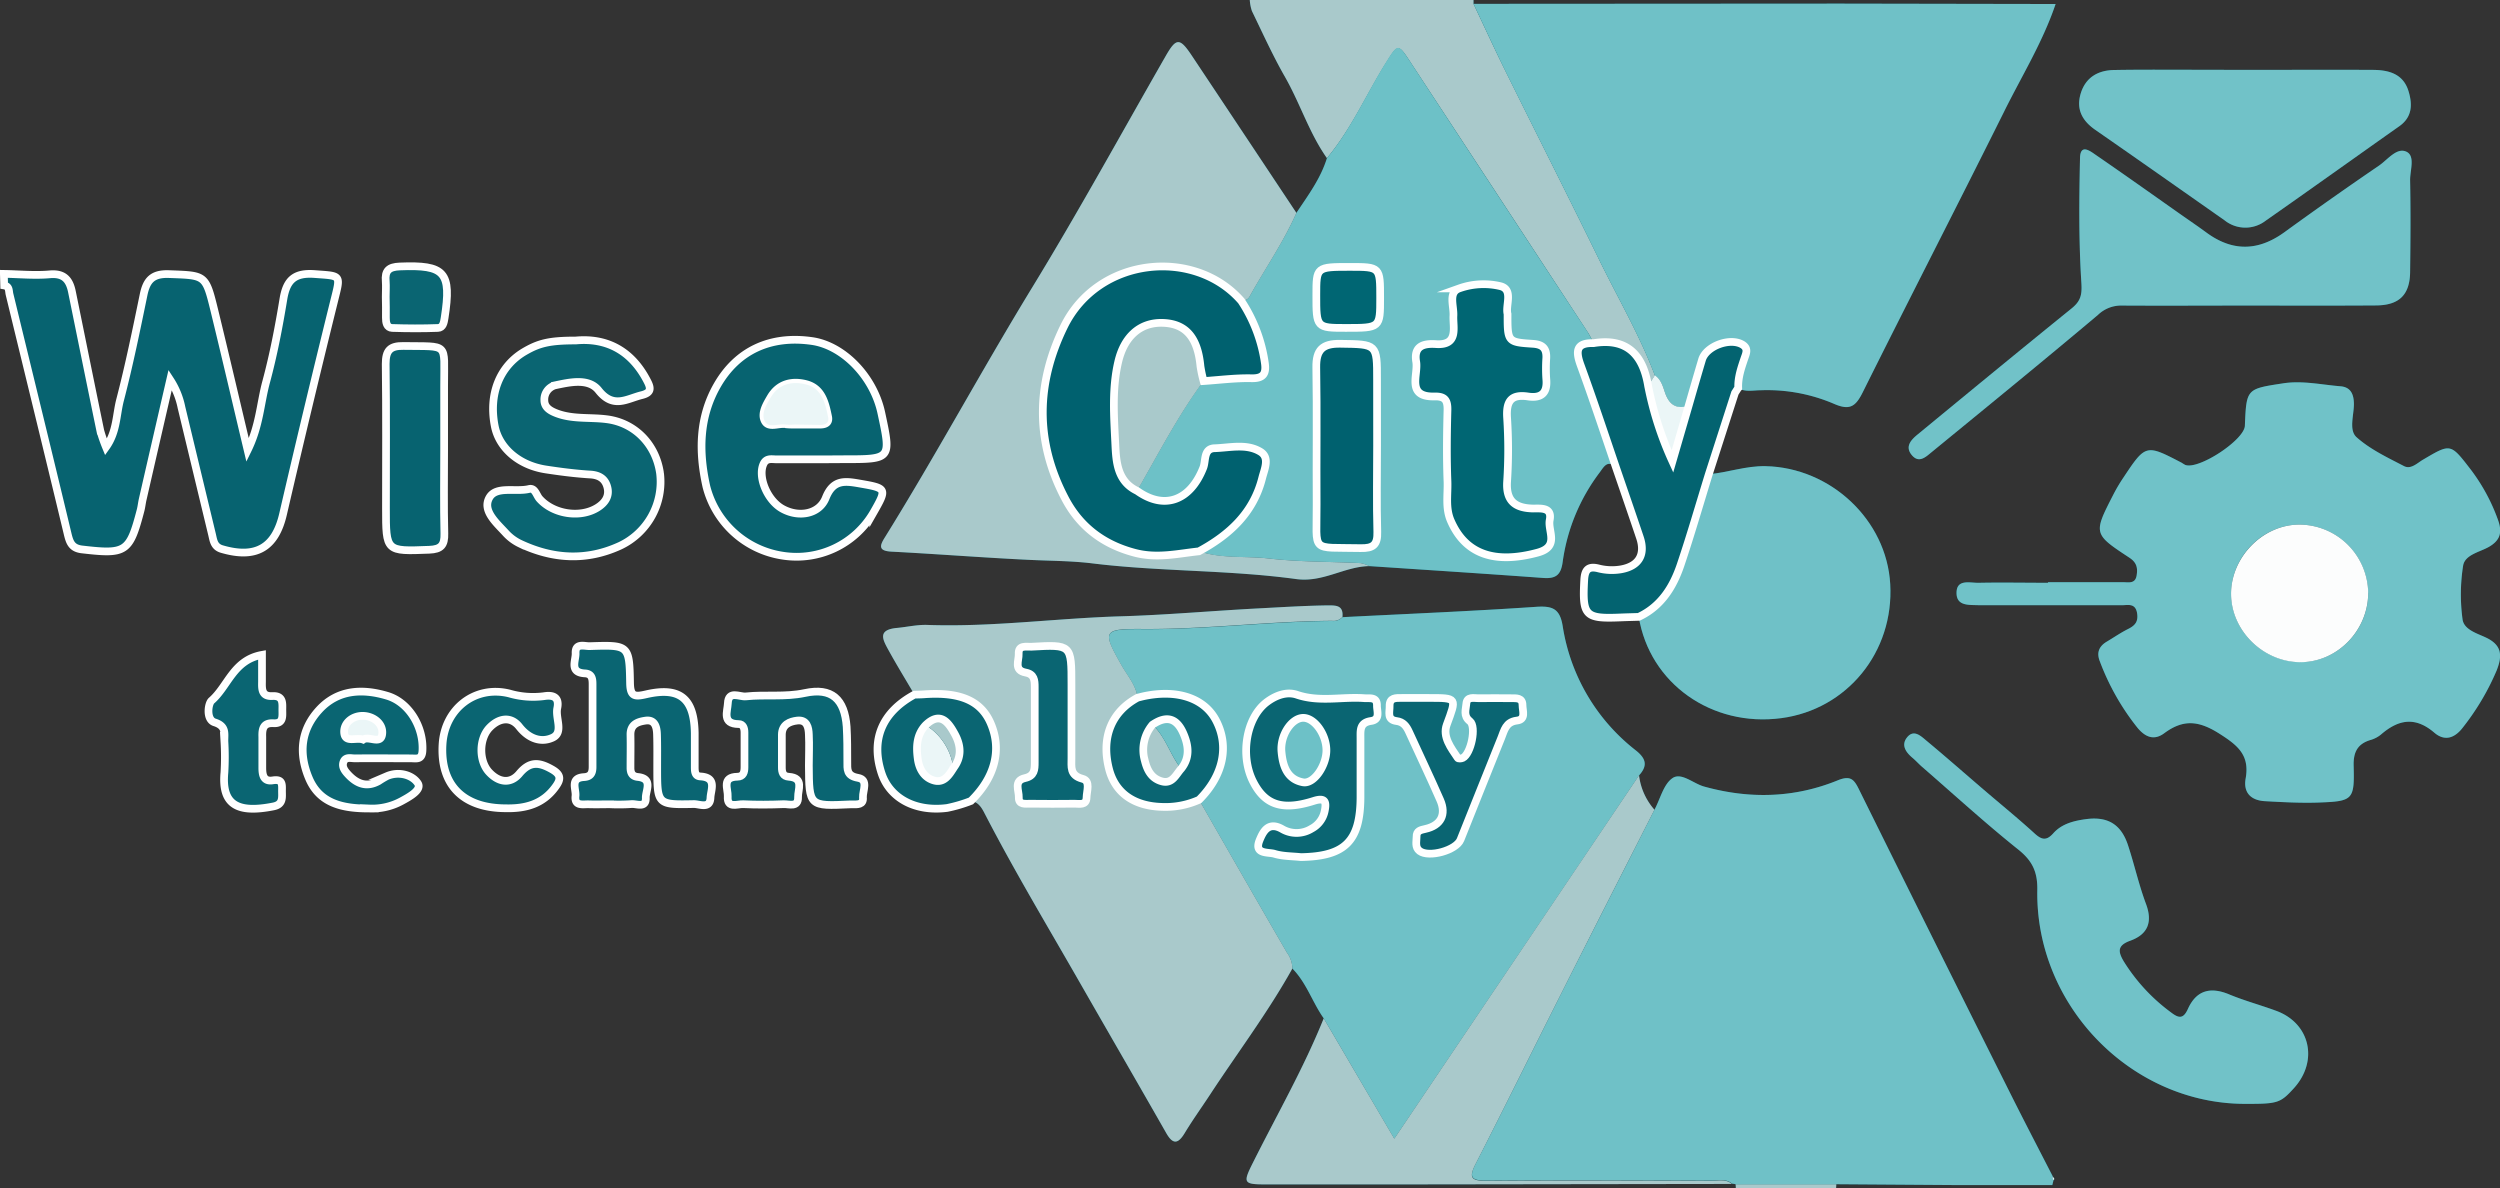 <svg xmlns="http://www.w3.org/2000/svg" viewBox="0 0 648.11 308"><rect x="0" y="0" width="648.11" height="308" fill="#333333" stroke="none"/><defs><style>.cls-1,.cls-10{fill:#0a6572}.cls-2{fill:#a9c9cb}.cls-3{fill:#6fc1c7}.cls-4{fill:#70c2c8}.cls-5{fill:#6dc1c7}.cls-6{fill:#71c2c8}.cls-7{fill:#ebf6f7}.cls-8{fill:#fcfdfd}.cls-9{fill:#076370}.cls-10,.cls-11,.cls-12,.cls-13,.cls-9{stroke:#fff;stroke-miterlimit:10;stroke-width:2px}.cls-11{fill:#036370}.cls-12{fill:#00616f}.cls-13{fill:#006673}</style></defs><title>Ресурс 4</title><g id="Слой_2" data-name="Слой 2"><g id="llll_Изображение" data-name="llll Изображение"><path d="M344,41c-4.58-6.48-6.92-14.12-10.84-21C330,14.5,327.36,8.64,324.56,2.88A10.82,10.82,0,0,1,324,0h58c0,.33,0,.65,0,1,2.75,5.8,5.42,11.64,8.27,17.39,8.09,16.35,16.33,32.62,24.34,49,4.87,9.95,10.49,19.54,14.41,29.93l-1.73,2.7c-1.34-8-5.42-12.46-14.12-11-.54-1-1-2.08-1.64-3q-23.08-35.21-46.2-70.38c-2.74-4.18-3-4.14-5.66.11C354.37,24.06,350.46,33.32,344,41Z" class="cls-1"/><path d="M476.05,307c0,.33-.05.65-.05,1H450a7.93,7.93,0,0,0-.06-1Z" class="cls-1"/><path d="M532.05,307.22l-25.08,0L476.05,307H449.94a6.91,6.91,0,0,0-.91-.15c-1.59-1.36-3.5-.8-5.28-.8-19.46-.05-38.92-.12-58.39,0-3.87,0-4.64-.75-2.77-4.39,7.62-14.88,15-29.89,22.52-44.82,7.9-15.68,15.89-31.32,23.84-47,1.48-2.79,2.31-6.5,4.61-8.1s5.4,1.38,8.19,2.16c11.78,3.28,23.4,3,34.69-1.61,3.32-1.34,4.22-.22,5.5,2.38q19.47,39.35,39.12,78.59c3.63,7.27,7.39,14.47,11.1,21.7a1,1,0,0,0,.21.93Z" class="cls-1"/><path d="M477,.94l55.9.1C529.54,11,524,19.9,519.41,29.22c-12.06,24.21-24.44,48.26-36.5,72.47-1.82,3.64-3.3,4.82-7.46,3a44,44,0,0,0-18.92-3.52c-2,0-4,.51-5.87-.5-.11-2.7.77-5.2,1.61-7.7.43-1.25,1.07-2.54-.47-3.5-3.19-2-9.48.33-10.53,3.89-1.17,3.94-2.3,7.9-3.45,11.85-3.19,1-5-.18-6.15-3.32-.56-1.61-1-3.48-2.66-4.53-3.92-10.4-9.54-20-14.41-29.94-8-16.38-16.25-32.65-24.34-49C387.41,12.62,384.74,6.78,382,1Z" class="cls-1"/><path d="M348,160c16.72-.86,33.46-1.54,50.17-2.68,4.25-.29,6.22.4,6.95,5a50.64,50.64,0,0,0,19,32.25c2.72,2.18,3,4,.79,6.45-21,31.21-42.05,62.43-63.45,94.2L343.17,264c-2.94-4.15-4.46-9.2-8.12-12.9a7.24,7.24,0,0,0-1.43-4.13c-7.64-13.17-15.19-26.39-22.76-39.6,6.3-6.3,7.9-13.94,4.34-20.65-3-5.64-9.84-8-18.35-6.28-.64.13-1.28.3-1.92.46-.44-3.26-2.63-5.66-4.16-8.37-5.09-9-4.92-9.49,5.57-9.42,16.38.11,32.64-2,49-2.12A3.11,3.11,0,0,0,348,160Zm-10.76,62.24c11.4-.2,15.36-4.08,15.44-15.39,0-5.15,0-10.3,0-15.45,0-2-.24-4,2.68-4.44,2.54-.35,1.57-2.53,1.59-4,0-2.32-1.85-1.82-3.26-1.92-5.81-.43-11.67,1.1-17.5-.89-2.68-.91-5.57.18-7.94,2-5.25,4.08-6.86,13.88-3.36,20.63,3.09,6,7.58,7.45,15.66,4.89,2.84-.9,3.36.08,2.86,2.53a6.61,6.61,0,0,1-3.41,4.66,7.4,7.4,0,0,1-7.62.12c-3.64-2.1-5,.72-5.92,3-1.39,3.58,2.26,2.91,3.89,3.4C332.56,222,335,222,337.26,222.21ZM368.9,181h-5.49c-1.52,0-3.21-.14-3.15,2.11.05,1.51-.79,3.56,1.82,3.88,1.72.21,2.56,1.36,3.21,2.79,2.69,5.9,5.49,11.75,8.09,17.69,1.65,3.78.17,6.6-3.86,7.49-1.26.28-2.3.49-2.27,2,0,1.29-.47,2.76.79,3.72,2.37,1.8,9.47-.15,10.6-2.94,3.55-8.79,7-17.61,10.57-26.39.78-1.94,1.15-4.11,4-4.48,2.46-.32,1.48-2.59,1.48-4.09,0-1.94-1.61-1.77-2.93-1.78-2.83,0-5.66-.06-8.49,0-1.21,0-3-.51-3.14,1.44-.1,1.49-.85,3.14.92,4.52s.28,8.51-1.85,9.52c-.37.18-1.17.24-1.3,0-1.76-2.61-4-5.5-2.85-8.61,2.57-7,2.82-6.93-4.66-6.94Z" class="cls-1"/><path d="M530.92,150.93c6.5,0,13,0,19.49,0,1.39,0,3.15.49,3.5-1.76.3-1.93.05-3.33-1.89-4.6-9.36-6.15-9.33-6.24-4.18-16.29a43,43,0,0,1,2.52-4.29c5.9-8.88,5.91-8.88,15.27-4a8.42,8.42,0,0,0,.85.52c3.38,1.4,15.33-6.42,15.49-10.13.4-9.64.42-9.54,9.89-11,5-.78,9.94.36,14.9.76,2.62.22,3.45,2,3.48,4.57,0,3-1.37,6.81.7,8.65,3.52,3.14,8,5.25,12.28,7.47,1.82.94,3.43-.8,5-1.7,7.1-4.19,7.07-4.2,12.23,2.5a48.57,48.57,0,0,1,7.12,13.1c1.11,3.06.8,5.26-2.38,7.07-2.39,1.35-6.16,2-6.64,4.84a48.09,48.09,0,0,0-.15,13.92c.35,2.68,3.78,3.64,6.06,4.72,4.25,2,4.26,4.79,2.77,8.56a64.54,64.54,0,0,1-8.58,14.54c-2.29,3.12-4.93,3.82-7.57,1.56-5-4.28-9.36-3.39-13.87.52a7.52,7.52,0,0,1-2.65,1.37c-3.33,1-4.49,3.08-4.39,6.68.24,8.84-.17,9.22-9,9.54-4.65.17-9.32-.09-14-.35-3.57-.2-5.66-2.15-5-5.88,1.1-6.14-2.11-8.65-7-11.74-5.4-3.38-9.31-3.53-14.1,0-2.59,1.94-4.87,1.07-6.91-1.37a62.78,62.78,0,0,1-9.79-17.26c-.89-2.21-.25-3.88,1.77-5.09,1.86-1.1,3.65-2.35,5.58-3.31S554.4,161,554,158.8c-.5-2.5-2.4-1.9-3.93-1.9-11.33,0-22.65,0-34,0-1,0-2,0-3,0-2.45-.13-5.77.33-5.85-3.06-.08-3.85,3.48-2.7,5.74-2.75,6-.12,12,0,18,0Zm83,2.74A17.93,17.93,0,0,0,596.12,136c-9.53,0-17.72,8.29-17.71,17.92s8.3,17.67,18,17.71C605.9,171.69,614,163.43,613.94,153.67Z" class="cls-1"/><path d="M344,41c6.42-7.7,10.33-17,15.62-25.36,2.68-4.25,2.92-4.29,5.66-.11q23.08,35.21,46.2,70.38c.63.95,1.1,2,1.64,3-4.52-.13-4.69,2-3.38,5.65,3.2,8.77,6.12,17.65,9.15,26.48-2.2-1.84-3.05-.09-4.19,1.45a49.57,49.57,0,0,0-9.58,23.14c-.45,3.47-1.8,4.44-5.08,4.2-15-1.1-30-2.06-45.05-3.07a8.93,8.93,0,0,0-2.3-.78c-8-.39-16-.29-23.85-1.2-6-.69-12.21.15-18.07-1.9,7.87-4.26,14.12-9.92,16.41-19,.59-2.33,2-5.28-.51-6.81-3.55-2.14-7.82-1-11.77-.89-3,.1-2.31,3.24-3,5.06-3.4,8.61-10.11,11-17.14,6,5.55-9.6,10.61-19.51,17.23-28.48,4.14-.27,8.29-.81,12.42-.72,3.1.07,3.83-1.22,3.47-3.86a39.29,39.29,0,0,0-6.11-16.17,2.38,2.38,0,0,0,2.1-1c4-7.29,8.83-14.15,12.21-21.81C339.09,50.67,342.37,46.3,344,41ZM390.82,81.4c-.58-2.26,1.56-6.29-1.78-7.25a18.81,18.81,0,0,0-10.7.56c-2.94,1-1.39,4.52-1.53,7.1-.15,3,1.43,7.74-4.51,7.35-3.37-.23-5.8.6-5.14,4.57.58,3.49-2.65,9.23,4.76,9,2.7-.07,3.4,1,3.35,3.51-.14,6.16-.22,12.33,0,18.48.13,3.4-.59,6.89.85,10.21,3.8,8.78,11.43,11.3,22.54,8.28,5.74-1.56,2.56-5.56,3.11-8.43.63-3.35-2.2-3-4.34-3-4.57-.09-7-1.86-6.7-7a125.87,125.87,0,0,0,0-16.48c-.29-4.37,1-6.25,5.52-5.55,3.42.53,5-1,4.64-4.51a40.38,40.38,0,0,1,0-5.5c.09-2.48-.95-3.5-3.52-3.66C390.81,88.71,390.82,88.6,390.82,81.4Zm-33.87,34v-17c0-9.38,0-9.21-9.58-9.35-4.53-.06-6.24,1.56-6.17,6.12.2,11.81,0,23.63.09,35.44.08,12.9-1.84,11.12,11.41,11.42,3.23.07,4.42-.84,4.32-4.2C356.81,130.42,357,122.93,357,115.44Zm.85-38.21c0-8,0-8-7.78-8-8.77,0-8.77,0-8.77,7.34,0,8.42.05,8.48,7.64,8.48C357.79,85,357.79,85,357.8,77.23Z" class="cls-1"/><path d="M310.86,207.34c7.57,13.21,15.12,26.43,22.76,39.6a7.24,7.24,0,0,1,1.43,4.13c-6.35,11.4-14.21,21.81-21.35,32.7-2.17,3.31-4.49,6.53-6.54,9.92-1.75,2.91-3.09,3.11-4.85,0-7.45-13.07-15-26.08-22.47-39.13-8.22-14.36-16.74-28.55-24.36-43.25-.81-1.56-1.63-3.37-3.77-3.7,6.24-6.11,8.06-13.27,5.13-20.1-2.51-5.85-7.91-8.21-17.34-7.57-.82.06-1.64.06-2.46.09-2.26-3.86-4.61-7.67-6.76-11.59-1.43-2.62-2.89-5.19,2.29-5.66,2.61-.24,5.21-.87,7.87-.77,16.78.59,33.43-1.75,50.18-2.24,11.55-.34,23.11-1.37,34.69-2,6.28-.32,12.56-.74,18.85-.83,2.14,0,4.16-.08,3.86,3a3.11,3.11,0,0,1-2.68,1c-16.36.09-32.62,2.23-49,2.12-10.49-.07-10.66.42-5.57,9.42,1.53,2.71,3.72,5.11,4.16,8.37-6.81,3.67-9.49,10.32-7.43,18.45,1.59,6.24,6.44,9.65,13.73,9.86A21.45,21.45,0,0,0,310.86,207.34ZM277.76,185v-7.5c0-10.41,0-10.42-10.39-9.84-1.37.07-3.4-.52-3.29,1.85.09,1.72-1.36,4.27,1.82,4.85,2.23.41,2.34,2,2.34,3.75q0,9.75,0,19.5c0,1.92-.05,3.56-2.54,4.11-3,.66-1.52,3.24-1.59,5-.08,2,1.72,1.62,3,1.64q5.75.07,11.5,0c1.23,0,3,.46,3.06-1.54,0-1.69,1.14-4.34-1-4.9-3.39-.88-2.86-3.15-2.88-5.4C277.74,192.66,277.76,188.83,277.76,185Z" class="cls-1"/><path d="M336.09,55.2c-3.38,7.66-8.17,14.52-12.21,21.81a2.38,2.38,0,0,1-2.1,1c-12.1-13.9-37.11-11.56-46,6.67-7.22,14.79-7.42,29.69.19,44.3q5.7,10.93,18.17,14.27c5.79,1.54,11.13.22,16.66-.37,5.86,2,12.05,1.21,18.07,1.9,7.89.91,15.9.81,23.85,1.2a8.93,8.93,0,0,1,2.3.78c-6.5.1-12,4.31-19,3.36-17.52-2.39-35.3-1.91-52.88-4.07-5.4-.66-10.91-.64-16.34-.91-11.91-.57-23.79-1.51-35.68-2.13-3.48-.18-3.05-1.56-1.78-3.61,13.26-21.34,25.17-43.47,38.27-64.91,12.05-19.72,23.14-40,34.65-60.07,2.66-4.62,3.59-4.67,6.65-.09Q322.52,34.77,336.09,55.2Z" class="cls-1"/><path d="M443,122.94c4.93-.44,9.6-2.2,14.71-2.09,16.83.35,31.39,13.91,32.32,30.59,1,17.56-11.18,32.49-28.27,34.74-18.06,2.38-34.13-9.06-36.92-26.26,5.8-2.73,8.91-7.74,10.85-13.48C438.34,138.67,440.61,130.78,443,122.94Z" class="cls-1"/><path d="M343.17,264l18.29,31.19c21.4-31.77,42.42-63,63.45-94.2a16.42,16.42,0,0,0,4,8.93c-7.95,15.65-15.94,31.29-23.84,47-7.53,14.93-14.9,29.94-22.52,44.82-1.87,3.64-1.1,4.41,2.77,4.39,19.47-.12,38.93-.05,58.39,0,1.78,0,3.69-.56,5.28.8q-42.72.06-85.43.12H328.13c-5.87,0-5.95-.39-3.24-5.78C331.11,288.85,338,276.85,343.17,264Z" class="cls-1"/><path d="M582.53,79.21c-10.84,0-21.67.07-32.5,0a8.65,8.65,0,0,0-6.15,2.43c-14.26,12-28.7,23.77-43.12,35.58-1.49,1.22-3.27,3-5.14.76s-.14-4,1.59-5.41C510.45,101.67,523.67,90.78,537,80c2.28-1.84,2.8-3.37,2.59-6.58-.7-10.78-.59-21.63-.36-32.45.08-3.89,2.75-1.72,4.14-.77,7.28,5,14.47,10.11,21.68,15.19,2.32,1.63,4.66,3.22,6.94,4.89,6.79,5,13.45,4.84,20.26-.1q12.12-8.8,24.5-17.25c2.24-1.54,4.61-4.8,7.12-3.59,2.33,1.12.89,4.86.94,7.43.15,7.83.1,15.66,0,23.5,0,6.08-2.74,8.87-8.82,8.91C604.86,79.26,593.69,79.21,582.53,79.21Z" class="cls-1"/><path d="M581.91,286.17c-29.46-.08-54.27-25.5-53.75-55.45.08-4.66-1.27-7.54-4.9-10.45-8.56-6.84-16.67-14.26-24.95-21.45-.88-.76-1.66-1.65-2.55-2.39-1.68-1.42-2.91-3.22-1.45-5.16,1.77-2.34,3.64-.48,5.1.74,5,4.15,9.85,8.43,14.77,12.64,4.42,3.79,8.94,7.46,13.24,11.38,1.85,1.7,3.1,2,4.88,0,2.22-2.5,5.39-3.26,8.53-3.68,5.64-.74,9.08,1.4,10.84,6.75,1.65,5,2.81,10.27,4.67,15.24,1.77,4.74.45,7.89-4.07,9.53-3.41,1.23-3.23,2.83-1.62,5.49a47.52,47.52,0,0,0,12.13,13.07c2.06,1.58,3.22,1.8,4.44-.91,2.19-4.82,5.84-5.75,10.68-3.73,4,1.66,8.17,2.77,12.22,4.27,8.83,3.25,11,13.08,4.47,20.15C591.13,286,590.41,286.19,581.91,286.17Z" class="cls-1"/><path d="M582,18.12c11,0,22-.06,33,0,4.19,0,8.1.95,9.45,5.7,1,3.38.86,6.57-2.44,8.9-11.55,8.14-23,16.35-34.6,24.46a8.62,8.62,0,0,1-10.7-.06c-11.16-7.83-22.31-15.68-33.51-23.45-3.37-2.34-5-5.28-3.81-9.36,1.27-4.26,4.51-6.09,8.69-6.16,7.82-.14,15.65-.05,23.47-.06Z" class="cls-1"/><path d="M449.81,101.91l.75-1.18C450.91,101.5,450.39,101.72,449.81,101.91Z" class="cls-1"/><path d="M532.37,305.94a1,1,0,0,1-.21-.93,4.56,4.56,0,0,1,.41.6C532.6,305.68,532.44,305.83,532.37,305.94Z" class="cls-1"/><path d="M437.82,105.16l-4.22,14.5A87.09,87.09,0,0,1,427.28,100L429,97.3c1.65,1.06,2.1,2.93,2.66,4.54C432.78,105,434.63,106.16,437.82,105.16Z" class="cls-1"/><path d="M613.94,153.67c0,9.76-8,18-17.55,18-9.68,0-18-8.2-18-17.71S586.59,136,596.12,136A17.93,17.93,0,0,1,613.94,153.67Z" class="cls-1"/><path d="M294.77,127.29c-5.25-2.5-5.45-7.72-5.67-12.23-.34-7-.88-14.17.76-21.22,1.55-6.64,5.78-10.45,11.95-10.09,5.72.34,8.68,3.93,9.37,11.22a33,33,0,0,0,.82,3.85C305.38,107.78,300.32,117.69,294.77,127.29Z" class="cls-1"/><path d="M1,71c4,.07,8,.47,11.9.12,3.72-.33,5.13,1.43,5.76,4.56,2.45,12,4.87,24,7.35,36a39,39,0,0,0,1.47,4.23c2.82-3.92,2.63-8.35,3.67-12.3,2.34-9,4.2-18.09,6.07-27.18.78-3.78,2.3-5.53,6.6-5.37,9.38.36,9.46.08,11.72,9.29,2.86,11.72,5.59,23.46,8.66,36.36C67.32,110.39,67.5,104.52,69,99c1.89-7,3.28-14.22,4.46-21.41.81-5,2.87-6.94,8.16-6.54,6.94.53,6.72.07,5,7q-6.81,27.5-13.21,55.11c-2,8.8-7,11.78-15.87,9.19-2.09-.6-2.2-2.25-2.58-3.83Q51,122.09,47.05,105.65a20.5,20.5,0,0,0-2.93-7.18Q40.53,114,37,129.42c-.23,1-.32,2-.57,2.93-2.84,10.85-3.8,11.41-15.15,10.09-2.82-.32-3.26-2-3.81-4.31-4.94-20.63-10-41.22-15-61.83-.22-.9,0-2.08-1.39-2.3Z" class="cls-1"/><path d="M213.79,119.08c-4.17,0-8.33,0-12.5,0-1.25,0-2.66-.42-3.4,1.28-1.47,3.4,1.07,9.45,5,11.57,4.2,2.3,9.49,1.41,11.18-2.85,1.89-4.79,4.93-4.4,8.71-3.74,7.17,1.24,7.23,1.29,3.61,7.62A23.07,23.07,0,0,1,203,144.07a24.14,24.14,0,0,1-19.89-18c-2-9-1.91-17.92,2.84-26.2,5.17-9,13.77-13,24.53-11.46,8.16,1.15,16,9.27,18,18.64,2.58,12,2.58,12-9.67,12Zm-7.73-9h6.48c1.3,0,2.47-.38,2.15-2-.74-3.63-1.61-7.47-5.8-8.52-3.58-.9-7-.12-9.1,3.41-1.07,1.84-2.46,4.08-1.6,6,.94,2.15,3.54.71,5.38,1A14.77,14.77,0,0,0,206.06,110.06Z" class="cls-1"/><path d="M149.29,88.27c8.05-.73,14.48,2.67,18.52,10.54,1,1.9,1,3-1.38,3.61-3.88.93-7.4,3.65-11.25-1.22-2.57-3.25-7.45-2.12-11.36-1.29a3.83,3.83,0,0,0-2.7,3.84c0,1.89,1.51,2.75,3.17,3.39,4.14,1.58,8.57,1,12.82,1.52,7.3.84,12.89,6.37,14,14a18.33,18.33,0,0,1-10.37,18.83c-8.69,4-17.41,3.49-26-.59a12,12,0,0,1-3.58-2.66c-2.43-2.67-6.22-5.85-4.3-9.23,1.75-3.1,6.78-1.39,10.3-2.24,1.55-.38,1.88,1.62,2.73,2.56,3.59,4,10.59,5.08,15.07,2.23,2-1.28,3.15-3.05,2.44-5.45-.64-2.17-2.28-3-4.56-3.1-3.8-.24-7.6-.73-11.38-1.31-6.94-1.08-12.09-5.55-13.2-11.25-1.59-8.19,1.19-15.33,7.49-19.17C139.7,88.93,142.42,88.28,149.29,88.27Z" class="cls-1"/><path d="M443,122.94c-2.42,7.84-4.69,15.73-7.31,23.5-1.94,5.74-5.05,10.75-10.85,13.48-1.49.05-3,.08-4.46.14-9.49.42-10.18-.35-9.68-9.66.14-2.64,1-3.7,3.61-3.06a14.19,14.19,0,0,0,5.91.26c4.62-.81,6.42-3.78,4.92-8.25-2.05-6.1-4.15-12.17-6.24-18.26-3-8.83-5.95-17.71-9.15-26.48-1.31-3.62-1.14-5.78,3.38-5.65,8.7-1.42,12.78,3.05,14.12,11a87.09,87.09,0,0,0,6.32,19.66l4.22-14.5c1.15-4,2.28-7.91,3.45-11.85,1.05-3.56,7.34-5.88,10.53-3.89,1.54,1,.9,2.25.47,3.5-.84,2.5-1.72,5-1.61,7.7l-.1.11-.75,1.18Z" class="cls-1"/><path d="M115.14,116.39c0,7.31-.12,14.62.06,21.93.08,3-.83,4.08-3.91,4.2-11.24.43-11.23.53-11.23-10.79,0-12.47.09-24.93-.07-37.39,0-3.47,1.11-4.71,4.59-4.65,12,.2,10.52-1.06,10.56,10.24C115.16,105.42,115.14,110.9,115.14,116.39Z" class="cls-1"/><path d="M100,76.91c0-1.32.1-2.65,0-4-.25-2.73.78-3.72,3.64-3.83,11.72-.46,13.46,1.44,11.63,13.3-.19,1.22-.4,2.59-1.74,2.64-4,.15-7.91.13-11.86,0-1.42-.06-1.64-1.42-1.63-2.65C100.05,80.55,100.05,78.73,100,76.91Z" class="cls-1"/><path d="M310.81,142.93c-5.53.59-10.87,1.91-16.66.37Q281.65,140,276,129c-7.61-14.61-7.41-29.51-.19-44.3,8.88-18.23,33.89-20.57,46-6.67a39.29,39.29,0,0,1,6.11,16.17c.36,2.64-.37,3.93-3.47,3.86-4.13-.09-8.28.45-12.42.73a33,33,0,0,1-.82-3.85c-.69-7.29-3.65-10.88-9.37-11.22-6.17-.36-10.4,3.45-11.95,10.09-1.64,7-1.1,14.17-.76,21.22.22,4.51.42,9.73,5.67,12.23,7,5,13.74,2.63,17.14-6,.72-1.82,0-5,3-5.06,3.95-.14,8.22-1.25,11.77.89,2.55,1.53,1.1,4.48.51,6.81C324.93,133,318.68,138.67,310.81,142.93Z" class="cls-1"/><path d="M390.82,81.4c0,7.2,0,7.31,6.53,7.73,2.57.16,3.61,1.18,3.52,3.66a40.38,40.38,0,0,0,0,5.5c.33,3.52-1.22,5-4.64,4.51-4.5-.7-5.81,1.18-5.52,5.55a125.87,125.87,0,0,1,0,16.48c-.34,5.12,2.13,6.89,6.7,7,2.14,0,5-.34,4.34,3-.55,2.87,2.63,6.87-3.11,8.43-11.11,3-18.74.5-22.54-8.28-1.44-3.32-.72-6.81-.85-10.21-.24-6.15-.16-12.32,0-18.48.05-2.51-.65-3.58-3.35-3.51-7.41.19-4.18-5.55-4.76-9-.66-4,1.77-4.8,5.14-4.57,5.94.39,4.36-4.35,4.51-7.35.14-2.58-1.41-6.08,1.53-7.1a18.81,18.81,0,0,1,10.7-.56C392.38,75.11,390.24,79.14,390.82,81.4Z" class="cls-1"/><path d="M357,115.44c0,7.49-.15,15,.06,22.46.1,3.36-1.09,4.27-4.32,4.2-13.25-.3-11.33,1.48-11.41-11.42-.08-11.81.11-23.63-.09-35.44-.07-4.56,1.64-6.18,6.17-6.12,9.58.14,9.59,0,9.58,9.35Q357,107,357,115.44Z" class="cls-1"/><path d="M357.8,77.23c0,7.78,0,7.78-8.91,7.78-7.59,0-7.65-.06-7.64-8.48,0-7.34,0-7.34,8.77-7.34C357.8,69.2,357.8,69.2,357.8,77.23Z" class="cls-1"/><path d="M206.06,110.06a14.77,14.77,0,0,1-2.49,0c-1.84-.31-4.44,1.13-5.38-1-.86-2,.53-4.19,1.6-6,2.06-3.53,5.52-4.31,9.1-3.41,4.19,1,5.06,4.89,5.8,8.52.32,1.58-.85,2-2.15,2Z" class="cls-1"/><path d="M94.14,191.74c-1.81-.67-4.76,1-4.92-1.87-.14-2.45,2.14-4.25,4.66-4.29,2.73-.05,5.3,1.82,5.23,4.36C99,193.38,95.65,190.66,94.14,191.74Z" class="cls-1"/><path d="M247.15,199.15c-1.17,1.83-2.46,3.84-5,3.14s-3.86-2.93-4.22-5.56c-.43-3.16-.35-6.24,2-8.77A15.32,15.32,0,0,1,247.15,199.15Z" class="cls-1"/><path d="M247.15,199.15A15.32,15.32,0,0,0,240,188c3.88-3.78,6-.65,7.6,2.29S249.39,196.29,247.15,199.15Z" class="cls-1"/><path d="M343.83,194.27c.11,4.12-3.19,9.07-6,8.54-4.16-.78-5.24-4.3-5.57-7.9-.4-4.32,2.62-8.79,5.64-8.81C340.73,186.09,343.73,190.19,343.83,194.27Z" class="cls-1"/><path d="M306.22,199.29c-1.38,1.53-2.3,4-5,3.28s-3.83-2.87-4.45-5.43a10.12,10.12,0,0,1,2-9.26C302.24,191.05,303.34,195.75,306.22,199.29Z" class="cls-1"/><path d="M306.22,199.29c-2.88-3.54-4-8.24-7.42-11.41,3.73-2.54,6.41-1.72,8.16,2.6C308.18,193.5,308.44,196.52,306.22,199.29Z" class="cls-1"/><path d="M181.55,201.29c-1.54-.09-1.43-1.57-1.44-2.74,0-2.82,0-5.65,0-8.48-.14-9-3.81-12.1-12.62-10.07-2.94.68-4.09.61-4.15-2.92-.17-9.87-.33-9.9-10.42-9.57-1.43.05-3.82-.91-3.7,1.84.08,1.9-1.7,5,2.4,5.22,1.83.09,2,1.38,2,2.81,0,7.15,0,14.31,0,21.46,0,1.58-.49,2.52-2.21,2.62-3.76.22-2,3.13-2.22,4.92-.29,2.72,1.94,2.07,3.47,2.13,1.83.06,3.66,0,5.49,0a47.65,47.65,0,0,0,5.48-.05c1.39-.16,3.89,1.16,3.79-1.62-.07-1.86,2-5-2.1-5.42-1.48-.17-1.88-1.1-1.87-2.42,0-2.82.06-5.65,0-8.48s2-3.42,3.88-3.7c2.46-.37,2.95,1.67,3,3.61.09,2.82.05,5.65.05,8.48,0,9.68,0,9.74,9.51,9.54,1.51,0,4.18,1.33,4.3-1.63C184.24,204.83,186,201.53,181.55,201.29Z" class="cls-1"/><path d="M222.43,201.65c-3-.52-2.77-2.22-2.77-4.25,0-3,0-6-.17-9-.53-7.17-3.86-10.24-10.84-8.74-5.17,1.1-10.24.34-15.3.88-1.62.18-4.52-1.65-4.66,1.8-.09,2.07-1.58,5.34,2.8,5.37,1.19,0,1.51,1.1,1.51,2.19,0,3,0,6,0,9,0,1.3-.3,2.44-1.82,2.46-4.18.07-2.4,3.21-2.52,5.12-.2,3.2,2.47,1.93,4,2,3.49.17,7,.14,10.49,0,1.45-.05,3.83.91,3.74-1.82-.06-1.94,1.64-5-2.4-5.29-1.53-.1-1.81-1.18-1.8-2.47,0-2.83,0-5.66,0-8.49.05-2.6,2.05-3.38,4-3.61,2.51-.28,2.95,1.79,3,3.66.14,2.66,0,5.33,0,8,.07,10.57.07,10.57,10.74,10.07h.5c1.31,0,3,.18,2.78-1.83C223.65,204.94,225.21,202.14,222.43,201.65Z" class="cls-1"/><path d="M100.34,180.37C94,178.48,87.61,178.72,82.75,184s-5.31,11.45-2.67,17.73c2.71,6.46,8.5,7.9,15.7,7.87a16,16,0,0,0,8.34-1.93c2-1.09,5.31-2.9,4.21-4.6-1.39-2.15-4.89-3.2-8-1.87a23.26,23.26,0,0,0-2.14,1.28c-3.18,1.78-5.75.69-8-1.76-.79-.86-1.58-1.88-1.17-3.12.5-1.5,1.94-1,3-1,4.83-.06,9.66,0,14.5,0,1.4,0,2.89.47,3-2C109.85,188.5,106.05,182.05,100.34,180.37Zm-6.2,11.37c-1.81-.67-4.76,1-4.92-1.87-.14-2.45,2.14-4.25,4.66-4.29,2.73-.05,5.3,1.82,5.23,4.36C99,193.38,95.65,190.66,94.14,191.74Z" class="cls-1"/><path d="M143.08,199.45c-3.33-1.89-5.71-2.15-8.44,1.11-2.32,2.77-5.34,2.28-7.81-.34-2.72-2.87-2.7-8.58,0-11.49,2.46-2.61,5.59-3.14,7.79-.33,2.47,3.14,5.67,4.2,8.62,2.85s.69-5.05,1.23-7.65c.59-2.83-1-3.51-3.43-3.12a22,22,0,0,1-9-.7c-8.93-2.2-16.75,4-17.31,13.15-.65,10.57,5.32,16.6,16.42,16.61,5.06.12,9.56-1.08,12.75-5.41C145.31,202.24,145.7,200.93,143.08,199.45Z" class="cls-1"/><path d="M239.5,180c-.82.06-1.64.06-2.46.09-8.39,4.57-11.36,11.68-8.5,20.37,2.13,6.46,8.74,10.07,17,9a37.45,37.45,0,0,0,6.17-1.82c6.24-6.11,8.06-13.27,5.13-20.1C254.33,181.67,248.93,179.31,239.5,180Zm7.65,19.2c-1.17,1.83-2.46,3.84-5,3.14s-3.86-2.93-4.22-5.56c-.43-3.16-.35-6.24,2-8.77,3.88-3.78,6-.65,7.6,2.29S249.39,196.29,247.15,199.15Z" class="cls-1"/><path d="M353.72,181c-5.81-.43-11.67,1.1-17.5-.89-2.68-.91-5.57.18-7.94,2-5.25,4.08-6.86,13.88-3.36,20.63,3.09,6,7.58,7.45,15.66,4.89,2.84-.9,3.36.08,2.86,2.53a6.61,6.61,0,0,1-3.41,4.66,7.4,7.4,0,0,1-7.62.12c-3.64-2.1-5,.72-5.92,3-1.39,3.58,2.26,2.91,3.89,3.4,2.18.67,4.58.61,6.88.86,11.4-.2,15.36-4.08,15.44-15.39,0-5.15,0-10.3,0-15.45,0-2-.24-4,2.68-4.44,2.54-.35,1.57-2.53,1.59-4C357,180.6,355.13,181.1,353.72,181Zm-15.93,21.81c-4.16-.78-5.24-4.3-5.57-7.9-.4-4.32,2.62-8.79,5.64-8.81,2.87,0,5.87,4.09,6,8.17S340.64,203.34,337.79,202.81Z" class="cls-1"/><path d="M394.7,182.79c0-1.94-1.61-1.77-2.93-1.78-2.83,0-5.66-.06-8.49,0-1.21,0-3-.51-3.14,1.44-.1,1.49-.85,3.14.92,4.52s.28,8.51-1.85,9.52c-.37.18-1.17.24-1.3,0-1.76-2.61-4-5.5-2.85-8.61,2.57-7,2.82-6.93-4.66-6.94h-7c-1.52,0-3.21-.14-3.15,2.11.05,1.51-.79,3.56,1.82,3.88,1.72.21,2.56,1.36,3.21,2.79,2.69,5.9,5.49,11.75,8.09,17.69,1.65,3.78.17,6.6-3.86,7.49-1.26.28-2.3.49-2.27,2,0,1.29-.47,2.76.79,3.72,2.37,1.8,9.47-.15,10.6-2.94,3.55-8.79,7-17.61,10.57-26.39.78-1.94,1.15-4.11,4-4.48C395.68,186.56,394.7,184.29,394.7,182.79Z" class="cls-1"/><path d="M296.85,180.41c-.64.13-1.28.3-1.92.46-6.81,3.67-9.49,10.32-7.43,18.45,1.59,6.24,6.44,9.65,13.73,9.86a21.45,21.45,0,0,0,9.63-1.84c6.3-6.3,7.9-13.94,4.34-20.65C312.2,181.05,305.36,178.7,296.85,180.41Zm9.37,18.88c-1.38,1.53-2.3,4-5,3.28s-3.83-2.87-4.45-5.43a10.12,10.12,0,0,1,2-9.26c3.73-2.54,6.41-1.72,8.16,2.6C308.18,193.5,308.44,196.52,306.22,199.29Z" class="cls-1"/><path d="M280.65,201.9c-3.39-.88-2.86-3.15-2.88-5.4,0-3.84,0-7.67,0-11.5v-7.5c0-10.41,0-10.42-10.39-9.84-1.37.07-3.4-.52-3.29,1.85.09,1.72-1.36,4.27,1.82,4.85,2.23.41,2.34,2,2.34,3.75q0,9.75,0,19.5c0,1.92-.05,3.56-2.54,4.11-3,.66-1.52,3.24-1.59,5-.08,2,1.72,1.62,3,1.64q5.75.07,11.5,0c1.23,0,3,.46,3.06-1.54C281.69,205.11,282.79,202.46,280.65,201.9Z" class="cls-1"/><path d="M70.6,180.45c-2.73.14-2.72-1.74-2.68-3.68,0-2.29,0-4.57,0-7-7.43,1.34-8.79,8.12-13.08,11.86-.89.77-1.48,4.91.78,5.63,3.18,1,2.5,3,2.56,5a68.18,68.18,0,0,1,0,8c-.77,8.34,3.33,10.67,12.7,8.8,2.68-.53,2.19-2.46,2.23-4.22s0-2.91-2.42-2.53S68,200.81,68,199c0-2.65,0-5.31,0-8-.07-2.09.29-3.66,2.88-3.51s2.33-1.72,2.32-3.38S73.55,180.29,70.6,180.45Z" class="cls-1"/><path d="M181.55,201.29c-1.54-.09-1.43-1.57-1.44-2.74,0-2.82,0-5.65,0-8.48-.14-9-3.81-12.1-12.62-10.07-2.94.68-4.09.61-4.15-2.92-.17-9.87-.33-9.9-10.42-9.57-1.43.05-3.82-.91-3.7,1.84.08,1.9-1.7,5,2.4,5.22,1.83.09,2,1.38,2,2.81,0,7.15,0,14.31,0,21.46,0,1.58-.49,2.52-2.21,2.62-3.76.22-2,3.13-2.22,4.92-.29,2.72,1.94,2.07,3.47,2.13,1.83.06,3.66,0,5.49,0a47.65,47.65,0,0,0,5.48-.05c1.39-.16,3.89,1.16,3.79-1.62-.07-1.86,2-5-2.1-5.42-1.48-.17-1.88-1.1-1.87-2.42,0-2.82.06-5.65,0-8.48s2-3.42,3.88-3.7c2.46-.37,2.95,1.67,3,3.61.09,2.82.05,5.65.05,8.48,0,9.68,0,9.74,9.51,9.54,1.51,0,4.18,1.33,4.3-1.63C184.24,204.83,186,201.53,181.55,201.29Z" class="cls-1"/><path d="M222.43,201.65c-3-.52-2.77-2.22-2.77-4.25,0-3,0-6-.17-9-.53-7.17-3.86-10.24-10.84-8.74-5.17,1.1-10.24.34-15.3.88-1.62.18-4.52-1.65-4.66,1.8-.09,2.07-1.58,5.34,2.8,5.37,1.19,0,1.51,1.1,1.51,2.19,0,3,0,6,0,9,0,1.3-.3,2.44-1.82,2.46-4.18.07-2.4,3.21-2.52,5.12-.2,3.2,2.47,1.93,4,2,3.49.17,7,.14,10.49,0,1.45-.05,3.83.91,3.74-1.82-.06-1.94,1.64-5-2.4-5.29-1.53-.1-1.81-1.18-1.8-2.47,0-2.83,0-5.66,0-8.49.05-2.6,2.05-3.38,4-3.61,2.51-.28,2.95,1.79,3,3.66.14,2.66,0,5.33,0,8,.07,10.57.07,10.57,10.74,10.07h.5c1.31,0,3,.18,2.78-1.83C223.65,204.94,225.21,202.14,222.43,201.65Z" class="cls-1"/><path d="M100.34,180.37C94,178.48,87.61,178.72,82.75,184s-5.31,11.45-2.67,17.73c2.71,6.46,8.5,7.9,15.7,7.87a16,16,0,0,0,8.34-1.93c2-1.09,5.31-2.9,4.21-4.6-1.39-2.15-4.89-3.2-8-1.87a23.26,23.26,0,0,0-2.14,1.28c-3.18,1.78-5.75.69-8-1.76-.79-.86-1.58-1.88-1.17-3.12.5-1.5,1.94-1,3-1,4.83-.06,9.66,0,14.5,0,1.4,0,2.89.47,3-2C109.85,188.5,106.05,182.05,100.34,180.37Zm-6.2,11.37c-1.81-.67-4.76,1-4.92-1.87-.14-2.45,2.14-4.25,4.66-4.29,2.73-.05,5.3,1.82,5.23,4.36C99,193.38,95.65,190.66,94.14,191.74Z" class="cls-1"/><path d="M143.08,199.45c-3.33-1.89-5.71-2.15-8.44,1.11-2.32,2.77-5.34,2.28-7.81-.34-2.72-2.87-2.7-8.58,0-11.49,2.46-2.61,5.59-3.14,7.79-.33,2.47,3.14,5.67,4.2,8.62,2.85s.69-5.05,1.23-7.65c.59-2.83-1-3.51-3.43-3.12a22,22,0,0,1-9-.7c-8.93-2.2-16.75,4-17.31,13.15-.65,10.57,5.32,16.6,16.42,16.61,5.06.12,9.56-1.08,12.75-5.41C145.31,202.24,145.7,200.93,143.08,199.45Z" class="cls-1"/><path d="M239.5,180c-.82.06-1.64.06-2.46.09-8.39,4.57-11.36,11.68-8.5,20.37,2.13,6.46,8.74,10.07,17,9a37.45,37.45,0,0,0,6.17-1.82c6.24-6.11,8.06-13.27,5.13-20.1C254.33,181.67,248.93,179.31,239.5,180Zm7.65,19.2c-1.17,1.83-2.46,3.84-5,3.14s-3.86-2.93-4.22-5.56c-.43-3.16-.35-6.24,2-8.77,3.88-3.78,6-.65,7.6,2.29S249.39,196.29,247.15,199.15Z" class="cls-1"/><path d="M353.72,181c-5.81-.43-11.67,1.1-17.5-.89-2.68-.91-5.57.18-7.94,2-5.25,4.08-6.86,13.88-3.36,20.63,3.09,6,7.58,7.45,15.66,4.89,2.84-.9,3.36.08,2.86,2.53a6.61,6.61,0,0,1-3.41,4.66,7.4,7.4,0,0,1-7.62.12c-3.64-2.1-5,.72-5.92,3-1.39,3.58,2.26,2.91,3.89,3.4,2.18.67,4.58.61,6.88.86,11.4-.2,15.36-4.08,15.44-15.39,0-5.15,0-10.3,0-15.45,0-2-.24-4,2.68-4.44,2.54-.35,1.57-2.53,1.59-4C357,180.6,355.13,181.1,353.72,181Zm-15.93,21.81c-4.16-.78-5.24-4.3-5.57-7.9-.4-4.32,2.62-8.79,5.64-8.81,2.87,0,5.87,4.09,6,8.17S340.64,203.34,337.79,202.81Z" class="cls-1"/><path d="M394.7,182.79c0-1.94-1.61-1.77-2.93-1.78-2.83,0-5.66-.06-8.49,0-1.21,0-3-.51-3.14,1.44-.1,1.49-.85,3.14.92,4.52s.28,8.51-1.85,9.52c-.37.18-1.17.24-1.3,0-1.76-2.61-4-5.5-2.85-8.61,2.57-7,2.82-6.93-4.66-6.94h-7c-1.52,0-3.21-.14-3.15,2.11.05,1.51-.79,3.56,1.82,3.88,1.72.21,2.56,1.36,3.21,2.79,2.69,5.9,5.49,11.75,8.09,17.69,1.65,3.78.17,6.6-3.86,7.49-1.26.28-2.3.49-2.27,2,0,1.29-.47,2.76.79,3.72,2.37,1.8,9.47-.15,10.6-2.94,3.55-8.79,7-17.61,10.57-26.39.78-1.94,1.15-4.11,4-4.48C395.68,186.56,394.7,184.29,394.7,182.79Z" class="cls-1"/><path d="M296.85,180.41c-.64.13-1.28.3-1.92.46-6.81,3.67-9.49,10.32-7.43,18.45,1.59,6.24,6.44,9.65,13.73,9.86a21.45,21.45,0,0,0,9.63-1.84c6.3-6.3,7.9-13.94,4.34-20.65C312.2,181.05,305.36,178.7,296.85,180.41Zm9.37,18.88c-1.38,1.53-2.3,4-5,3.28s-3.83-2.87-4.45-5.43a10.12,10.12,0,0,1,2-9.26c3.73-2.54,6.41-1.72,8.16,2.6C308.18,193.5,308.44,196.52,306.22,199.29Z" class="cls-1"/><path d="M280.65,201.9c-3.39-.88-2.86-3.15-2.88-5.4,0-3.84,0-7.67,0-11.5v-7.5c0-10.41,0-10.42-10.39-9.84-1.37.07-3.4-.52-3.29,1.85.09,1.72-1.36,4.27,1.82,4.85,2.23.41,2.34,2,2.34,3.75q0,9.75,0,19.5c0,1.92-.05,3.56-2.54,4.11-3,.66-1.52,3.24-1.59,5-.08,2,1.72,1.62,3,1.64q5.75.07,11.5,0c1.23,0,3,.46,3.06-1.54C281.69,205.11,282.79,202.46,280.65,201.9Z" class="cls-1"/><path d="M70.6,180.45c-2.73.14-2.72-1.74-2.68-3.68,0-2.29,0-4.57,0-7-7.43,1.34-8.79,8.12-13.08,11.86-.89.77-1.48,4.91.78,5.63,3.18,1,2.5,3,2.56,5a68.18,68.18,0,0,1,0,8c-.77,8.34,3.33,10.67,12.7,8.8,2.68-.53,2.19-2.46,2.23-4.22s0-2.91-2.42-2.53S68,200.81,68,199c0-2.65,0-5.31,0-8-.07-2.09.29-3.66,2.88-3.51s2.33-1.72,2.32-3.38S73.55,180.29,70.6,180.45Z" class="cls-1"/><path d="M181.55,201.29c-1.54-.09-1.43-1.57-1.44-2.74,0-2.82,0-5.65,0-8.48-.14-9-3.81-12.1-12.62-10.07-2.94.68-4.09.61-4.15-2.92-.17-9.87-.33-9.9-10.42-9.57-1.43.05-3.82-.91-3.7,1.84.08,1.9-1.7,5,2.4,5.22,1.83.09,2,1.38,2,2.81,0,7.15,0,14.31,0,21.46,0,1.58-.49,2.52-2.21,2.62-3.76.22-2,3.13-2.22,4.92-.29,2.72,1.94,2.07,3.47,2.13,1.83.06,3.66,0,5.49,0a47.65,47.65,0,0,0,5.48-.05c1.39-.16,3.89,1.16,3.79-1.62-.07-1.86,2-5-2.1-5.42-1.48-.17-1.88-1.1-1.87-2.42,0-2.82.06-5.65,0-8.48s2-3.42,3.88-3.7c2.46-.37,2.95,1.67,3,3.61.09,2.82.05,5.65.05,8.48,0,9.68,0,9.74,9.51,9.54,1.51,0,4.18,1.33,4.3-1.63C184.24,204.83,186,201.53,181.55,201.29Z" class="cls-1"/><path d="M222.43,201.65c-3-.52-2.77-2.22-2.77-4.25,0-3,0-6-.17-9-.53-7.17-3.86-10.24-10.84-8.74-5.17,1.1-10.24.34-15.3.88-1.62.18-4.52-1.65-4.66,1.8-.09,2.07-1.58,5.34,2.8,5.37,1.19,0,1.51,1.1,1.51,2.19,0,3,0,6,0,9,0,1.3-.3,2.44-1.82,2.46-4.18.07-2.4,3.21-2.52,5.12-.2,3.2,2.47,1.93,4,2,3.49.17,7,.14,10.49,0,1.45-.05,3.83.91,3.74-1.82-.06-1.94,1.64-5-2.4-5.29-1.53-.1-1.81-1.18-1.8-2.47,0-2.83,0-5.66,0-8.49.05-2.6,2.05-3.38,4-3.61,2.51-.28,2.95,1.79,3,3.66.14,2.66,0,5.33,0,8,.07,10.57.07,10.57,10.74,10.07h.5c1.31,0,3,.18,2.78-1.83C223.65,204.94,225.21,202.14,222.43,201.65Z" class="cls-1"/><path d="M100.34,180.37C94,178.48,87.61,178.72,82.75,184s-5.31,11.45-2.67,17.73c2.71,6.46,8.5,7.9,15.7,7.87a16,16,0,0,0,8.34-1.93c2-1.09,5.31-2.9,4.21-4.6-1.39-2.15-4.89-3.2-8-1.87a23.26,23.26,0,0,0-2.14,1.28c-3.18,1.78-5.75.69-8-1.76-.79-.86-1.58-1.88-1.17-3.12.5-1.5,1.94-1,3-1,4.83-.06,9.66,0,14.5,0,1.4,0,2.89.47,3-2C109.85,188.5,106.05,182.05,100.34,180.37Zm-6.2,11.37c-1.81-.67-4.76,1-4.92-1.87-.14-2.45,2.14-4.25,4.66-4.29,2.73-.05,5.3,1.82,5.23,4.36C99,193.38,95.65,190.66,94.14,191.74Z" class="cls-1"/><path d="M143.08,199.45c-3.33-1.89-5.71-2.15-8.44,1.11-2.32,2.77-5.34,2.28-7.81-.34-2.72-2.87-2.7-8.58,0-11.49,2.46-2.61,5.59-3.14,7.79-.33,2.47,3.14,5.67,4.2,8.62,2.85s.69-5.05,1.23-7.65c.59-2.83-1-3.51-3.43-3.12a22,22,0,0,1-9-.7c-8.93-2.2-16.75,4-17.31,13.15-.65,10.57,5.32,16.6,16.42,16.61,5.06.12,9.56-1.08,12.75-5.41C145.31,202.24,145.7,200.93,143.08,199.45Z" class="cls-1"/><path d="M239.5,180c-.82.06-1.64.06-2.46.09-8.39,4.57-11.36,11.68-8.5,20.37,2.13,6.46,8.74,10.07,17,9a37.45,37.45,0,0,0,6.17-1.82c6.24-6.11,8.06-13.27,5.13-20.1C254.33,181.67,248.93,179.31,239.5,180Zm7.65,19.2c-1.17,1.83-2.46,3.84-5,3.14s-3.86-2.93-4.22-5.56c-.43-3.16-.35-6.24,2-8.77,3.88-3.78,6-.65,7.6,2.29S249.39,196.29,247.15,199.15Z" class="cls-1"/><path d="M353.72,181c-5.81-.43-11.67,1.1-17.5-.89-2.68-.91-5.57.18-7.94,2-5.25,4.08-6.86,13.88-3.36,20.63,3.09,6,7.58,7.45,15.66,4.89,2.84-.9,3.36.08,2.86,2.53a6.61,6.61,0,0,1-3.41,4.66,7.4,7.4,0,0,1-7.62.12c-3.64-2.1-5,.72-5.92,3-1.39,3.58,2.26,2.91,3.89,3.4,2.18.67,4.58.61,6.88.86,11.4-.2,15.36-4.08,15.44-15.39,0-5.15,0-10.3,0-15.45,0-2-.24-4,2.68-4.44,2.54-.35,1.57-2.53,1.59-4C357,180.6,355.13,181.1,353.72,181Zm-15.93,21.81c-4.16-.78-5.24-4.3-5.57-7.9-.4-4.32,2.62-8.79,5.64-8.81,2.87,0,5.87,4.09,6,8.17S340.64,203.34,337.79,202.81Z" class="cls-1"/><path d="M394.7,182.79c0-1.94-1.61-1.77-2.93-1.78-2.83,0-5.66-.06-8.49,0-1.21,0-3-.51-3.14,1.44-.1,1.49-.85,3.14.92,4.52s.28,8.51-1.85,9.52c-.37.18-1.17.24-1.3,0-1.76-2.61-4-5.5-2.85-8.61,2.57-7,2.82-6.93-4.66-6.94h-7c-1.52,0-3.21-.14-3.15,2.11.05,1.51-.79,3.56,1.82,3.88,1.72.21,2.56,1.36,3.21,2.79,2.69,5.9,5.49,11.75,8.09,17.69,1.65,3.78.17,6.6-3.86,7.49-1.26.28-2.3.49-2.27,2,0,1.29-.47,2.76.79,3.72,2.37,1.8,9.47-.15,10.6-2.94,3.55-8.79,7-17.61,10.57-26.39.78-1.94,1.15-4.11,4-4.48C395.68,186.56,394.7,184.29,394.7,182.79Z" class="cls-1"/><path d="M296.85,180.41c-.64.13-1.28.3-1.92.46-6.81,3.67-9.49,10.32-7.43,18.45,1.59,6.24,6.44,9.65,13.73,9.86a21.45,21.45,0,0,0,9.63-1.84c6.3-6.3,7.9-13.94,4.34-20.65C312.2,181.05,305.36,178.7,296.85,180.41Zm9.37,18.88c-1.38,1.53-2.3,4-5,3.28s-3.83-2.87-4.45-5.43a10.12,10.12,0,0,1,2-9.26c3.73-2.54,6.41-1.72,8.16,2.6C308.18,193.5,308.44,196.52,306.22,199.29Z" class="cls-1"/><path d="M280.65,201.9c-3.39-.88-2.86-3.15-2.88-5.4,0-3.84,0-7.67,0-11.5v-7.5c0-10.41,0-10.42-10.39-9.84-1.37.07-3.4-.52-3.29,1.85.09,1.72-1.36,4.27,1.82,4.85,2.23.41,2.34,2,2.34,3.75q0,9.75,0,19.5c0,1.92-.05,3.56-2.54,4.11-3,.66-1.52,3.24-1.59,5-.08,2,1.72,1.62,3,1.64q5.75.07,11.5,0c1.23,0,3,.46,3.06-1.54C281.69,205.11,282.79,202.46,280.65,201.9Z" class="cls-1"/><path d="M70.6,180.45c-2.73.14-2.72-1.74-2.68-3.68,0-2.29,0-4.57,0-7-7.43,1.34-8.79,8.12-13.08,11.86-.89.77-1.48,4.91.78,5.63,3.18,1,2.5,3,2.56,5a68.18,68.18,0,0,1,0,8c-.77,8.34,3.33,10.67,12.7,8.8,2.68-.53,2.19-2.46,2.23-4.22s0-2.91-2.42-2.53S68,200.81,68,199c0-2.65,0-5.31,0-8-.07-2.09.29-3.66,2.88-3.51s2.33-1.72,2.32-3.38S73.55,180.29,70.6,180.45Z" class="cls-1"/><path d="M344,41c-4.58-6.48-6.92-14.12-10.84-21C330,14.5,327.36,8.64,324.56,2.88A10.82,10.82,0,0,1,324,0h58c0,.33,0,.65,0,1,2.75,5.8,5.42,11.64,8.27,17.39,8.09,16.35,16.33,32.62,24.34,49,4.87,9.95,10.49,19.54,14.41,29.93l-1.73,2.7c-1.34-8-5.42-12.46-14.12-11-.54-1-1-2.08-1.64-3q-23.08-35.21-46.2-70.38c-2.74-4.18-3-4.14-5.66.11C354.37,24.06,350.46,33.32,344,41Z" class="cls-2"/><path d="M476.05,307c0,.33-.05.65-.05,1H450a7.93,7.93,0,0,0-.06-1Z" class="cls-2"/><path d="M532.05,307.22l-25.08,0L476.05,307H449.94a6.91,6.91,0,0,0-.91-.15c-1.59-1.36-3.5-.8-5.28-.8-19.46-.05-38.92-.12-58.39,0-3.87,0-4.64-.75-2.77-4.39,7.62-14.88,15-29.89,22.52-44.82,7.9-15.68,15.89-31.32,23.84-47,1.48-2.79,2.31-6.5,4.61-8.1s5.4,1.38,8.19,2.16c11.78,3.28,23.4,3,34.69-1.61,3.32-1.34,4.22-.22,5.5,2.38q19.47,39.35,39.12,78.59c3.63,7.27,7.39,14.47,11.1,21.7a1,1,0,0,0,.21.93Z" class="cls-3"/><path d="M477,.94l55.9.1C529.54,11,524,19.9,519.41,29.22c-12.06,24.21-24.44,48.26-36.5,72.47-1.82,3.64-3.3,4.82-7.46,3a44,44,0,0,0-18.92-3.52c-2,0-4,.51-5.87-.5-.11-2.7.77-5.2,1.61-7.7.43-1.25,1.07-2.54-.47-3.5-3.19-2-9.48.33-10.53,3.89-1.17,3.94-2.3,7.9-3.45,11.85-3.19,1-5-.18-6.15-3.32-.56-1.61-1-3.48-2.66-4.53-3.92-10.4-9.54-20-14.41-29.94-8-16.38-16.25-32.65-24.34-49C387.41,12.62,384.74,6.78,382,1Z" class="cls-3"/><path d="M348,160c16.72-.86,33.46-1.54,50.17-2.68,4.25-.29,6.22.4,6.95,5a50.64,50.64,0,0,0,19,32.25c2.72,2.18,3,4,.79,6.45-21,31.21-42.05,62.43-63.45,94.2L343.17,264c-2.94-4.15-4.46-9.2-8.12-12.9a7.24,7.24,0,0,0-1.43-4.13c-7.64-13.17-15.19-26.39-22.76-39.6,6.3-6.3,7.9-13.94,4.34-20.65-3-5.64-9.84-8-18.35-6.28-.64.13-1.28.3-1.92.46-.44-3.26-2.63-5.66-4.16-8.37-5.09-9-4.92-9.49,5.57-9.42,16.38.11,32.64-2,49-2.12A3.11,3.11,0,0,0,348,160Zm-10.76,62.24c11.4-.2,15.36-4.08,15.44-15.39,0-5.15,0-10.3,0-15.45,0-2-.24-4,2.68-4.44,2.54-.35,1.57-2.53,1.59-4,0-2.32-1.85-1.82-3.26-1.92-5.81-.43-11.67,1.1-17.5-.89-2.68-.91-5.57.18-7.94,2-5.25,4.08-6.86,13.88-3.36,20.63,3.09,6,7.58,7.45,15.66,4.89,2.84-.9,3.36.08,2.86,2.53a6.61,6.61,0,0,1-3.41,4.66,7.4,7.4,0,0,1-7.62.12c-3.64-2.1-5,.72-5.92,3-1.39,3.58,2.26,2.91,3.89,3.4C332.56,222,335,222,337.26,222.21ZM368.9,181h-5.49c-1.52,0-3.21-.14-3.15,2.11.05,1.51-.79,3.56,1.82,3.88,1.72.21,2.56,1.36,3.21,2.79,2.69,5.9,5.49,11.75,8.09,17.69,1.65,3.78.17,6.6-3.86,7.49-1.26.28-2.3.49-2.27,2,0,1.29-.47,2.76.79,3.72,2.37,1.8,9.47-.15,10.6-2.94,3.55-8.79,7-17.61,10.57-26.39.78-1.94,1.15-4.11,4-4.48,2.46-.32,1.48-2.59,1.48-4.09,0-1.94-1.61-1.77-2.93-1.78-2.83,0-5.66-.06-8.49,0-1.21,0-3-.51-3.14,1.44-.1,1.49-.85,3.14.92,4.52s.28,8.51-1.85,9.52c-.37.18-1.17.24-1.3,0-1.76-2.61-4-5.5-2.85-8.61,2.57-7,2.82-6.93-4.66-6.94Z" class="cls-3"/><path d="M530.92,150.93c6.5,0,13,0,19.49,0,1.39,0,3.15.49,3.5-1.76.3-1.93.05-3.33-1.89-4.6-9.36-6.15-9.33-6.24-4.18-16.29a43,43,0,0,1,2.52-4.29c5.9-8.88,5.91-8.88,15.27-4a8.42,8.42,0,0,0,.85.52c3.38,1.4,15.33-6.42,15.49-10.13.4-9.64.42-9.54,9.89-11,5-.78,9.94.36,14.9.76,2.62.22,3.45,2,3.48,4.57,0,3-1.37,6.81.7,8.65,3.52,3.14,8,5.25,12.28,7.47,1.82.94,3.43-.8,5-1.7,7.1-4.19,7.07-4.2,12.23,2.5a48.57,48.57,0,0,1,7.12,13.1c1.11,3.06.8,5.26-2.38,7.07-2.39,1.35-6.16,2-6.64,4.84a48.09,48.09,0,0,0-.15,13.92c.35,2.68,3.78,3.64,6.06,4.72,4.25,2,4.26,4.79,2.77,8.56a64.54,64.54,0,0,1-8.58,14.54c-2.29,3.12-4.93,3.82-7.57,1.56-5-4.28-9.36-3.39-13.87.52a7.52,7.52,0,0,1-2.65,1.37c-3.33,1-4.49,3.08-4.39,6.68.24,8.84-.17,9.22-9,9.54-4.65.17-9.32-.09-14-.35-3.57-.2-5.66-2.15-5-5.88,1.1-6.14-2.11-8.65-7-11.74-5.4-3.38-9.31-3.53-14.1,0-2.59,1.94-4.87,1.07-6.91-1.37a62.78,62.78,0,0,1-9.79-17.26c-.89-2.21-.25-3.88,1.77-5.09,1.86-1.1,3.65-2.35,5.58-3.31S554.4,161,554,158.8c-.5-2.5-2.4-1.9-3.93-1.9-11.33,0-22.65,0-34,0-1,0-2,0-3,0-2.45-.13-5.77.33-5.85-3.06-.08-3.85,3.48-2.7,5.74-2.75,6-.12,12,0,18,0Zm83,2.74A17.93,17.93,0,0,0,596.12,136c-9.53,0-17.72,8.29-17.71,17.92s8.3,17.67,18,17.71C605.9,171.69,614,163.43,613.94,153.67Z" class="cls-4"/><path d="M344,41c6.42-7.7,10.33-17,15.62-25.36,2.68-4.25,2.92-4.29,5.66-.11q23.08,35.21,46.2,70.38c.63.95,1.1,2,1.64,3-4.52-.13-4.69,2-3.38,5.65,3.2,8.77,6.12,17.65,9.15,26.48-2.2-1.84-3.05-.09-4.19,1.45a49.57,49.57,0,0,0-9.58,23.14c-.45,3.47-1.8,4.44-5.08,4.2-15-1.1-30-2.06-45.05-3.07a8.93,8.93,0,0,0-2.3-.78c-8-.39-16-.29-23.85-1.2-6-.69-12.21.15-18.07-1.9,7.87-4.26,14.12-9.92,16.41-19,.59-2.33,2-5.28-.51-6.81-3.55-2.14-7.82-1-11.77-.89-3,.1-2.31,3.24-3,5.06-3.4,8.61-10.11,11-17.14,6,5.55-9.6,10.61-19.51,17.23-28.48,4.14-.27,8.29-.81,12.42-.72,3.1.07,3.83-1.22,3.47-3.86a39.29,39.29,0,0,0-6.11-16.17,2.38,2.38,0,0,0,2.1-1c4-7.29,8.83-14.15,12.21-21.81C339.09,50.67,342.37,46.3,344,41ZM390.82,81.4c-.58-2.26,1.56-6.29-1.78-7.25a18.81,18.81,0,0,0-10.7.56c-2.94,1-1.39,4.52-1.53,7.1-.15,3,1.43,7.74-4.51,7.35-3.37-.23-5.8.6-5.14,4.57.58,3.49-2.65,9.23,4.76,9,2.7-.07,3.4,1,3.35,3.51-.14,6.16-.22,12.33,0,18.48.13,3.4-.59,6.89.85,10.21,3.8,8.78,11.43,11.3,22.54,8.28,5.74-1.56,2.56-5.56,3.11-8.43.63-3.35-2.2-3-4.34-3-4.57-.09-7-1.86-6.7-7a125.87,125.87,0,0,0,0-16.48c-.29-4.37,1-6.25,5.52-5.55,3.42.53,5-1,4.64-4.51a40.38,40.38,0,0,1,0-5.5c.09-2.48-.95-3.5-3.52-3.66C390.81,88.71,390.82,88.6,390.82,81.4Zm-33.87,34v-17c0-9.38,0-9.21-9.58-9.35-4.53-.06-6.24,1.56-6.17,6.12.2,11.81,0,23.63.09,35.44.08,12.9-1.84,11.12,11.41,11.42,3.23.07,4.42-.84,4.32-4.2C356.81,130.42,357,122.93,357,115.44Zm.85-38.21c0-8,0-8-7.78-8-8.77,0-8.77,0-8.77,7.34,0,8.42.05,8.48,7.64,8.48C357.79,85,357.79,85,357.8,77.23Z" class="cls-5"/><path d="M310.86,207.34c7.57,13.21,15.12,26.43,22.76,39.6a7.24,7.24,0,0,1,1.43,4.13c-6.35,11.4-14.21,21.81-21.35,32.7-2.17,3.31-4.49,6.53-6.54,9.92-1.75,2.91-3.09,3.11-4.85,0-7.45-13.07-15-26.08-22.47-39.13-8.22-14.36-16.74-28.55-24.36-43.25-.81-1.56-1.63-3.37-3.77-3.7,6.24-6.11,8.06-13.27,5.13-20.1-2.51-5.85-7.91-8.21-17.34-7.57-.82.06-1.64.06-2.46.09-2.26-3.86-4.61-7.67-6.76-11.59-1.43-2.62-2.89-5.19,2.29-5.66,2.61-.24,5.21-.87,7.87-.77,16.78.59,33.43-1.75,50.18-2.24,11.55-.34,23.11-1.37,34.69-2,6.28-.32,12.56-.74,18.85-.83,2.14,0,4.16-.08,3.86,3a3.11,3.11,0,0,1-2.68,1c-16.36.09-32.62,2.23-49,2.12-10.49-.07-10.66.42-5.57,9.42,1.53,2.71,3.72,5.11,4.16,8.37-6.81,3.67-9.49,10.32-7.43,18.45,1.59,6.24,6.44,9.65,13.73,9.86A21.45,21.45,0,0,0,310.86,207.34ZM277.76,185v-7.5c0-10.41,0-10.42-10.39-9.84-1.37.07-3.4-.52-3.29,1.85.09,1.72-1.36,4.27,1.82,4.85,2.23.41,2.34,2,2.34,3.75q0,9.75,0,19.5c0,1.92-.05,3.56-2.54,4.11-3,.66-1.52,3.24-1.59,5-.08,2,1.72,1.62,3,1.64q5.75.07,11.5,0c1.23,0,3,.46,3.06-1.54,0-1.69,1.14-4.34-1-4.9-3.39-.88-2.86-3.15-2.88-5.4C277.74,192.66,277.76,188.83,277.76,185Z" class="cls-2"/><path d="M336.09,55.2c-3.38,7.66-8.17,14.52-12.21,21.81a2.38,2.38,0,0,1-2.1,1c-12.1-13.9-37.11-11.56-46,6.67-7.22,14.79-7.42,29.69.19,44.3q5.7,10.93,18.17,14.27c5.79,1.54,11.13.22,16.66-.37,5.86,2,12.05,1.21,18.07,1.9,7.89.91,15.9.81,23.85,1.2a8.93,8.93,0,0,1,2.3.78c-6.5.1-12,4.31-19,3.36-17.52-2.39-35.3-1.91-52.88-4.07-5.4-.66-10.91-.64-16.34-.91-11.91-.57-23.79-1.51-35.68-2.13-3.48-.18-3.05-1.56-1.78-3.61,13.26-21.34,25.17-43.47,38.27-64.91,12.05-19.72,23.14-40,34.65-60.07,2.66-4.62,3.59-4.67,6.65-.09Q322.52,34.77,336.09,55.2Z" class="cls-2"/><path d="M443,122.94c4.93-.44,9.6-2.2,14.71-2.09,16.83.35,31.39,13.91,32.32,30.59,1,17.56-11.18,32.49-28.27,34.74-18.06,2.38-34.13-9.06-36.92-26.26,5.8-2.73,8.91-7.74,10.85-13.48C438.34,138.67,440.61,130.78,443,122.94Z" class="cls-3"/><path d="M343.17,264l18.29,31.19c21.4-31.77,42.42-63,63.45-94.2a16.42,16.42,0,0,0,4,8.93c-7.95,15.65-15.94,31.29-23.84,47-7.53,14.93-14.9,29.94-22.52,44.82-1.87,3.64-1.1,4.41,2.77,4.39,19.47-.12,38.93-.05,58.39,0,1.78,0,3.69-.56,5.28.8q-42.72.06-85.43.12H328.13c-5.87,0-5.95-.39-3.24-5.78C331.11,288.85,338,276.85,343.17,264Z" class="cls-2"/><path d="M582.53,79.21c-10.84,0-21.67.07-32.5,0a8.65,8.65,0,0,0-6.15,2.43c-14.26,12-28.7,23.77-43.12,35.58-1.49,1.22-3.27,3-5.14.76s-.14-4,1.59-5.41C510.45,101.67,523.67,90.78,537,80c2.28-1.84,2.8-3.37,2.59-6.58-.7-10.78-.59-21.63-.36-32.45.08-3.89,2.75-1.72,4.14-.77,7.28,5,14.47,10.11,21.68,15.19,2.32,1.63,4.66,3.22,6.94,4.89,6.79,5,13.45,4.84,20.26-.1q12.12-8.8,24.5-17.25c2.24-1.54,4.61-4.8,7.12-3.59,2.33,1.12.89,4.86.94,7.43.15,7.83.1,15.66,0,23.5,0,6.08-2.74,8.87-8.82,8.91C604.86,79.26,593.69,79.21,582.53,79.21Z" class="cls-6"/><path d="M581.91,286.17c-29.46-.08-54.27-25.5-53.75-55.45.08-4.66-1.27-7.54-4.9-10.45-8.56-6.84-16.67-14.26-24.95-21.45-.88-.76-1.66-1.65-2.55-2.39-1.68-1.42-2.91-3.22-1.45-5.16,1.77-2.34,3.64-.48,5.1.74,5,4.15,9.85,8.43,14.77,12.64,4.42,3.79,8.94,7.46,13.24,11.38,1.85,1.7,3.1,2,4.88,0,2.22-2.5,5.39-3.26,8.53-3.68,5.64-.74,9.08,1.4,10.84,6.75,1.65,5,2.81,10.27,4.67,15.24,1.77,4.74.45,7.89-4.07,9.53-3.41,1.23-3.23,2.83-1.62,5.49a47.52,47.52,0,0,0,12.13,13.07c2.06,1.58,3.22,1.8,4.44-.91,2.19-4.82,5.84-5.75,10.68-3.73,4,1.66,8.17,2.77,12.22,4.27,8.83,3.25,11,13.08,4.47,20.15C591.13,286,590.41,286.19,581.91,286.17Z" class="cls-6"/><path d="M582,18.12c11,0,22-.06,33,0,4.19,0,8.1.95,9.45,5.7,1,3.38.86,6.57-2.44,8.9-11.55,8.14-23,16.35-34.6,24.46a8.62,8.62,0,0,1-10.7-.06c-11.16-7.83-22.31-15.68-33.51-23.45-3.37-2.34-5-5.28-3.81-9.36,1.27-4.26,4.51-6.09,8.69-6.16,7.82-.14,15.65-.05,23.47-.06Z" class="cls-6"/><path d="M449.81,101.91l.75-1.18C450.91,101.5,450.39,101.72,449.81,101.91Z" class="cls-3"/><path d="M532.37,305.94a1,1,0,0,1-.21-.93,4.56,4.56,0,0,1,.41.6C532.6,305.68,532.44,305.83,532.37,305.94Z" class="cls-7"/><path d="M437.82,105.16l-4.22,14.5A87.09,87.09,0,0,1,427.28,100L429,97.3c1.65,1.06,2.1,2.93,2.66,4.54C432.78,105,434.63,106.16,437.82,105.16Z" class="cls-7"/><path d="M613.94,153.67c0,9.76-8,18-17.55,18-9.68,0-18-8.2-18-17.71S586.59,136,596.12,136A17.93,17.93,0,0,1,613.94,153.67Z" class="cls-8"/><path d="M294.77,127.29c-5.25-2.5-5.45-7.72-5.67-12.23-.34-7-.88-14.17.76-21.22,1.55-6.64,5.78-10.45,11.95-10.09,5.72.34,8.68,3.93,9.37,11.22a33,33,0,0,0,.82,3.85C305.38,107.78,300.32,117.69,294.77,127.29Z" class="cls-2"/><path d="M1,71c4,.07,8,.47,11.9.12,3.72-.33,5.13,1.43,5.76,4.56,2.45,12,4.87,24,7.35,36a39,39,0,0,0,1.47,4.23c2.82-3.92,2.63-8.35,3.67-12.3,2.34-9,4.2-18.09,6.07-27.18.78-3.78,2.3-5.53,6.6-5.37,9.38.36,9.46.08,11.72,9.29,2.86,11.72,5.59,23.46,8.66,36.36C67.32,110.39,67.5,104.52,69,99c1.89-7,3.28-14.22,4.46-21.41.81-5,2.87-6.94,8.16-6.54,6.94.53,6.72.07,5,7q-6.81,27.5-13.21,55.11c-2,8.8-7,11.78-15.87,9.19-2.09-.6-2.2-2.25-2.58-3.83Q51,122.09,47.05,105.65a20.5,20.5,0,0,0-2.93-7.18Q40.53,114,37,129.42c-.23,1-.32,2-.57,2.93-2.84,10.85-3.8,11.41-15.15,10.09-2.82-.32-3.26-2-3.81-4.31-4.94-20.63-10-41.22-15-61.83-.22-.9,0-2.08-1.39-2.3Z" class="cls-9"/><path d="M213.79,119.08c-4.17,0-8.33,0-12.5,0-1.25,0-2.66-.42-3.4,1.28-1.47,3.4,1.07,9.45,5,11.57,4.2,2.3,9.49,1.41,11.18-2.85,1.89-4.79,4.93-4.4,8.71-3.74,7.17,1.24,7.23,1.29,3.61,7.62A23.07,23.07,0,0,1,203,144.07a24.14,24.14,0,0,1-19.89-18c-2-9-1.91-17.92,2.84-26.2,5.17-9,13.77-13,24.53-11.46,8.16,1.15,16,9.27,18,18.64,2.58,12,2.58,12-9.67,12Zm-7.73-9h6.48c1.3,0,2.47-.38,2.15-2-.74-3.63-1.61-7.47-5.8-8.52-3.58-.9-7-.12-9.1,3.41-1.07,1.84-2.46,4.08-1.6,6,.94,2.15,3.54.71,5.38,1A14.77,14.77,0,0,0,206.06,110.06Z" class="cls-9"/><path d="M149.29,88.27c8.05-.73,14.48,2.67,18.52,10.54,1,1.9,1,3-1.38,3.61-3.88.93-7.4,3.65-11.25-1.22-2.57-3.25-7.45-2.12-11.36-1.29a3.83,3.83,0,0,0-2.7,3.84c0,1.89,1.51,2.75,3.17,3.39,4.14,1.58,8.57,1,12.82,1.52,7.3.84,12.89,6.37,14,14a18.33,18.33,0,0,1-10.37,18.83c-8.69,4-17.41,3.49-26-.59a12,12,0,0,1-3.58-2.66c-2.43-2.67-6.22-5.85-4.3-9.23,1.75-3.1,6.78-1.39,10.3-2.24,1.55-.38,1.88,1.62,2.73,2.56,3.59,4,10.59,5.08,15.07,2.23,2-1.28,3.15-3.05,2.44-5.45-.64-2.17-2.28-3-4.56-3.1-3.8-.24-7.6-.73-11.38-1.31-6.94-1.08-12.09-5.55-13.2-11.25-1.59-8.19,1.19-15.33,7.49-19.17C139.7,88.93,142.42,88.28,149.29,88.27Z" class="cls-10"/><path d="M443,122.94c-2.42,7.84-4.69,15.73-7.31,23.5-1.94,5.74-5.05,10.75-10.85,13.48-1.49.05-3,.08-4.46.14-9.49.42-10.18-.35-9.68-9.66.14-2.64,1-3.7,3.61-3.06a14.19,14.19,0,0,0,5.91.26c4.62-.81,6.42-3.78,4.92-8.25-2.05-6.1-4.15-12.17-6.24-18.26-3-8.83-5.95-17.71-9.15-26.48-1.31-3.62-1.14-5.78,3.38-5.65,8.7-1.42,12.78,3.05,14.12,11a87.09,87.09,0,0,0,6.32,19.66l4.22-14.5c1.15-4,2.28-7.91,3.45-11.85,1.05-3.56,7.34-5.88,10.53-3.89,1.54,1,.9,2.25.47,3.5-.84,2.5-1.72,5-1.61,7.7l-.1.11-.75,1.18Z" class="cls-11"/><path d="M115.14,116.39c0,7.31-.12,14.62.06,21.93.08,3-.83,4.08-3.91,4.2-11.24.43-11.23.53-11.23-10.79,0-12.47.09-24.93-.07-37.39,0-3.47,1.11-4.71,4.59-4.65,12,.2,10.52-1.06,10.56,10.24C115.16,105.42,115.14,110.9,115.14,116.39Z" class="cls-9"/><path d="M100,76.91c0-1.32.1-2.65,0-4-.25-2.73.78-3.72,3.64-3.83,11.72-.46,13.46,1.44,11.63,13.3-.19,1.22-.4,2.59-1.74,2.64-4,.15-7.91.13-11.86,0-1.42-.06-1.64-1.42-1.63-2.65C100.05,80.55,100.05,78.73,100,76.91Z" class="cls-10"/><path d="M310.81,142.93c-5.53.59-10.87,1.91-16.66.37Q281.65,140,276,129c-7.61-14.61-7.41-29.51-.19-44.3,8.88-18.23,33.89-20.57,46-6.67a39.29,39.29,0,0,1,6.11,16.17c.36,2.64-.37,3.93-3.47,3.86-4.13-.09-8.28.45-12.42.73a33,33,0,0,1-.82-3.85c-.69-7.29-3.65-10.88-9.37-11.22-6.17-.36-10.4,3.45-11.95,10.09-1.64,7-1.1,14.17-.76,21.22.22,4.51.42,9.73,5.67,12.23,7,5,13.74,2.63,17.14-6,.72-1.82,0-5,3-5.06,3.95-.14,8.22-1.25,11.77.89,2.55,1.53,1.1,4.48.51,6.81C324.93,133,318.68,138.67,310.81,142.93Z" class="cls-12"/><path d="M390.82,81.4c0,7.2,0,7.31,6.53,7.73,2.57.16,3.61,1.18,3.52,3.66a40.38,40.38,0,0,0,0,5.5c.33,3.52-1.22,5-4.64,4.51-4.5-.7-5.81,1.18-5.52,5.55a125.87,125.87,0,0,1,0,16.48c-.34,5.12,2.13,6.89,6.7,7,2.14,0,5-.34,4.34,3-.55,2.87,2.63,6.87-3.11,8.43-11.11,3-18.74.5-22.54-8.28-1.44-3.32-.72-6.81-.85-10.21-.24-6.15-.16-12.32,0-18.48.05-2.51-.65-3.58-3.35-3.51-7.41.19-4.18-5.55-4.76-9-.66-4,1.77-4.8,5.14-4.57,5.94.39,4.36-4.35,4.51-7.35.14-2.58-1.41-6.08,1.53-7.1a18.81,18.81,0,0,1,10.7-.56C392.38,75.11,390.24,79.14,390.82,81.4Z" class="cls-13"/><path d="M357,115.44c0,7.49-.15,15,.06,22.46.1,3.36-1.09,4.27-4.32,4.2-13.25-.3-11.33,1.48-11.41-11.42-.08-11.81.11-23.63-.09-35.44-.07-4.56,1.64-6.18,6.17-6.12,9.58.14,9.59,0,9.58,9.35Q357,107,357,115.44Z" class="cls-12"/><path d="M357.8,77.23c0,7.78,0,7.78-8.91,7.78-7.59,0-7.65-.06-7.64-8.48,0-7.34,0-7.34,8.77-7.34C357.8,69.2,357.8,69.2,357.8,77.23Z" class="cls-13"/><path d="M206.06,110.06a14.77,14.77,0,0,1-2.49,0c-1.84-.31-4.44,1.13-5.38-1-.86-2,.53-4.19,1.6-6,2.06-3.53,5.52-4.31,9.1-3.41,4.19,1,5.06,4.89,5.8,8.52.32,1.58-.85,2-2.15,2Z" class="cls-7"/><path d="M94.14,191.74c-1.81-.67-4.76,1-4.92-1.87-.14-2.45,2.14-4.25,4.66-4.29,2.73-.05,5.3,1.82,5.23,4.36C99,193.38,95.65,190.66,94.14,191.74Z" class="cls-7"/><path d="M247.15,199.15c-1.17,1.83-2.46,3.84-5,3.14s-3.86-2.93-4.22-5.56c-.43-3.16-.35-6.24,2-8.77A15.32,15.32,0,0,1,247.15,199.15Z" class="cls-7"/><path d="M247.15,199.15A15.32,15.32,0,0,0,240,188c3.88-3.78,6-.65,7.6,2.29S249.39,196.29,247.15,199.15Z" class="cls-2"/><path d="M343.83,194.27c.11,4.12-3.19,9.07-6,8.54-4.16-.78-5.24-4.3-5.57-7.9-.4-4.32,2.62-8.79,5.64-8.81C340.73,186.09,343.73,190.19,343.83,194.27Z" class="cls-5"/><path d="M306.22,199.29c-1.38,1.53-2.3,4-5,3.28s-3.83-2.87-4.45-5.43a10.12,10.12,0,0,1,2-9.26C302.24,191.05,303.34,195.75,306.22,199.29Z" class="cls-2"/><path d="M306.22,199.29c-2.88-3.54-4-8.24-7.42-11.41,3.73-2.54,6.41-1.72,8.16,2.6C308.18,193.5,308.44,196.52,306.22,199.29Z" class="cls-5"/><path d="M181.55,201.29c-1.54-.09-1.43-1.57-1.44-2.74,0-2.82,0-5.65,0-8.48-.14-9-3.81-12.1-12.62-10.07-2.94.68-4.09.61-4.15-2.92-.17-9.87-.33-9.9-10.42-9.57-1.43.05-3.82-.91-3.7,1.84.08,1.9-1.7,5,2.4,5.22,1.83.09,2,1.38,2,2.81,0,7.15,0,14.31,0,21.46,0,1.58-.49,2.52-2.21,2.62-3.76.22-2,3.13-2.22,4.92-.29,2.72,1.94,2.07,3.47,2.13,1.83.06,3.66,0,5.49,0a47.65,47.65,0,0,0,5.48-.05c1.39-.16,3.89,1.16,3.79-1.62-.07-1.86,2-5-2.1-5.42-1.48-.17-1.88-1.1-1.87-2.42,0-2.82.06-5.65,0-8.48s2-3.42,3.88-3.7c2.46-.37,2.95,1.67,3,3.61.09,2.82.05,5.65.05,8.48,0,9.68,0,9.74,9.51,9.54,1.51,0,4.18,1.33,4.3-1.63C184.24,204.83,186,201.53,181.55,201.29Z" class="cls-10"/><path d="M222.43,201.65c-3-.52-2.77-2.22-2.77-4.25,0-3,0-6-.17-9-.53-7.17-3.86-10.24-10.84-8.74-5.17,1.1-10.24.34-15.3.88-1.62.18-4.52-1.65-4.66,1.8-.09,2.07-1.58,5.34,2.8,5.37,1.19,0,1.51,1.1,1.51,2.19,0,3,0,6,0,9,0,1.3-.3,2.44-1.82,2.46-4.18.07-2.4,3.21-2.52,5.12-.2,3.2,2.47,1.93,4,2,3.49.17,7,.14,10.49,0,1.45-.05,3.83.91,3.74-1.82-.06-1.94,1.64-5-2.4-5.29-1.53-.1-1.81-1.18-1.8-2.47,0-2.83,0-5.66,0-8.49.05-2.6,2.05-3.38,4-3.61,2.51-.28,2.95,1.79,3,3.66.14,2.66,0,5.33,0,8,.07,10.57.07,10.57,10.74,10.07h.5c1.31,0,3,.18,2.78-1.83C223.65,204.94,225.21,202.14,222.43,201.65Z" class="cls-10"/><path d="M100.34,180.37C94,178.48,87.61,178.72,82.75,184s-5.31,11.45-2.67,17.73c2.71,6.46,8.5,7.9,15.7,7.87a16,16,0,0,0,8.34-1.93c2-1.09,5.31-2.9,4.21-4.6-1.39-2.15-4.89-3.2-8-1.87a23.26,23.26,0,0,0-2.14,1.28c-3.18,1.78-5.75.69-8-1.76-.79-.86-1.58-1.88-1.17-3.12.5-1.5,1.94-1,3-1,4.83-.06,9.66,0,14.5,0,1.4,0,2.89.47,3-2C109.85,188.5,106.05,182.05,100.34,180.37Zm-6.2,11.37c-1.81-.67-4.76,1-4.92-1.87-.14-2.45,2.14-4.25,4.66-4.29,2.73-.05,5.3,1.82,5.23,4.36C99,193.38,95.65,190.66,94.14,191.74Z" class="cls-10"/><path d="M143.08,199.45c-3.33-1.89-5.71-2.15-8.44,1.11-2.32,2.77-5.34,2.28-7.81-.34-2.72-2.87-2.7-8.58,0-11.49,2.46-2.61,5.59-3.14,7.79-.33,2.47,3.14,5.67,4.2,8.62,2.85s.69-5.05,1.23-7.65c.59-2.83-1-3.51-3.43-3.12a22,22,0,0,1-9-.7c-8.93-2.2-16.75,4-17.31,13.15-.65,10.57,5.32,16.6,16.42,16.61,5.06.12,9.56-1.08,12.75-5.41C145.31,202.24,145.7,200.93,143.08,199.45Z" class="cls-10"/><path d="M239.5,180c-.82.06-1.64.06-2.46.09-8.39,4.57-11.36,11.68-8.5,20.37,2.13,6.46,8.74,10.07,17,9a37.45,37.45,0,0,0,6.17-1.82c6.24-6.11,8.06-13.27,5.13-20.1C254.33,181.67,248.93,179.31,239.5,180Zm7.65,19.2c-1.17,1.83-2.46,3.84-5,3.14s-3.86-2.93-4.22-5.56c-.43-3.16-.35-6.24,2-8.77,3.88-3.78,6-.65,7.6,2.29S249.39,196.29,247.15,199.15Z" class="cls-10"/><path d="M353.72,181c-5.81-.43-11.67,1.1-17.5-.89-2.68-.91-5.57.18-7.94,2-5.25,4.08-6.86,13.88-3.36,20.63,3.09,6,7.58,7.45,15.66,4.89,2.84-.9,3.36.08,2.86,2.53a6.61,6.61,0,0,1-3.41,4.66,7.4,7.4,0,0,1-7.62.12c-3.64-2.1-5,.72-5.92,3-1.39,3.58,2.26,2.91,3.89,3.4,2.18.67,4.58.61,6.88.86,11.4-.2,15.36-4.08,15.44-15.39,0-5.15,0-10.3,0-15.45,0-2-.24-4,2.68-4.44,2.54-.35,1.57-2.53,1.59-4C357,180.6,355.13,181.1,353.72,181Zm-15.93,21.81c-4.16-.78-5.24-4.3-5.57-7.9-.4-4.32,2.62-8.79,5.64-8.81,2.87,0,5.87,4.09,6,8.17S340.64,203.34,337.79,202.81Z" class="cls-10"/><path d="M394.7,182.79c0-1.94-1.61-1.77-2.93-1.78-2.83,0-5.66-.06-8.49,0-1.21,0-3-.51-3.14,1.44-.1,1.49-.85,3.14.92,4.52s.28,8.51-1.85,9.52c-.37.18-1.17.24-1.3,0-1.76-2.61-4-5.5-2.85-8.61,2.57-7,2.82-6.93-4.66-6.94h-7c-1.52,0-3.21-.14-3.15,2.11.05,1.51-.79,3.56,1.82,3.88,1.72.21,2.56,1.36,3.21,2.79,2.69,5.9,5.49,11.75,8.09,17.69,1.65,3.78.17,6.6-3.86,7.49-1.26.28-2.3.49-2.27,2,0,1.29-.47,2.76.79,3.72,2.37,1.8,9.47-.15,10.6-2.94,3.55-8.79,7-17.61,10.57-26.39.78-1.94,1.15-4.11,4-4.48C395.68,186.56,394.7,184.29,394.7,182.79Z" class="cls-10"/><path d="M296.85,180.41c-.64.13-1.28.3-1.92.46-6.81,3.67-9.49,10.32-7.43,18.45,1.59,6.24,6.44,9.65,13.73,9.86a21.45,21.45,0,0,0,9.63-1.84c6.3-6.3,7.9-13.94,4.34-20.65C312.2,181.05,305.36,178.7,296.85,180.41Zm9.37,18.88c-1.38,1.53-2.3,4-5,3.28s-3.83-2.87-4.45-5.43a10.12,10.12,0,0,1,2-9.26c3.73-2.54,6.41-1.72,8.16,2.6C308.18,193.5,308.44,196.52,306.22,199.29Z" class="cls-10"/><path d="M280.65,201.9c-3.39-.88-2.86-3.15-2.88-5.4,0-3.84,0-7.67,0-11.5v-7.5c0-10.41,0-10.42-10.39-9.84-1.37.07-3.4-.52-3.29,1.85.09,1.72-1.36,4.27,1.82,4.85,2.23.41,2.34,2,2.34,3.75q0,9.75,0,19.5c0,1.92-.05,3.56-2.54,4.11-3,.66-1.52,3.24-1.59,5-.08,2,1.72,1.62,3,1.64q5.75.07,11.5,0c1.23,0,3,.46,3.06-1.54C281.69,205.11,282.79,202.46,280.65,201.9Z" class="cls-10"/><path d="M70.6,180.45c-2.73.14-2.72-1.74-2.68-3.68,0-2.29,0-4.57,0-7-7.43,1.34-8.79,8.12-13.08,11.86-.89.77-1.48,4.91.78,5.63,3.18,1,2.5,3,2.56,5a68.18,68.18,0,0,1,0,8c-.77,8.34,3.33,10.67,12.7,8.8,2.68-.53,2.19-2.46,2.23-4.22s0-2.91-2.42-2.53S68,200.81,68,199c0-2.65,0-5.31,0-8-.07-2.09.29-3.66,2.88-3.51s2.33-1.72,2.32-3.38S73.55,180.29,70.6,180.45Z" class="cls-10"/></g></g></svg>